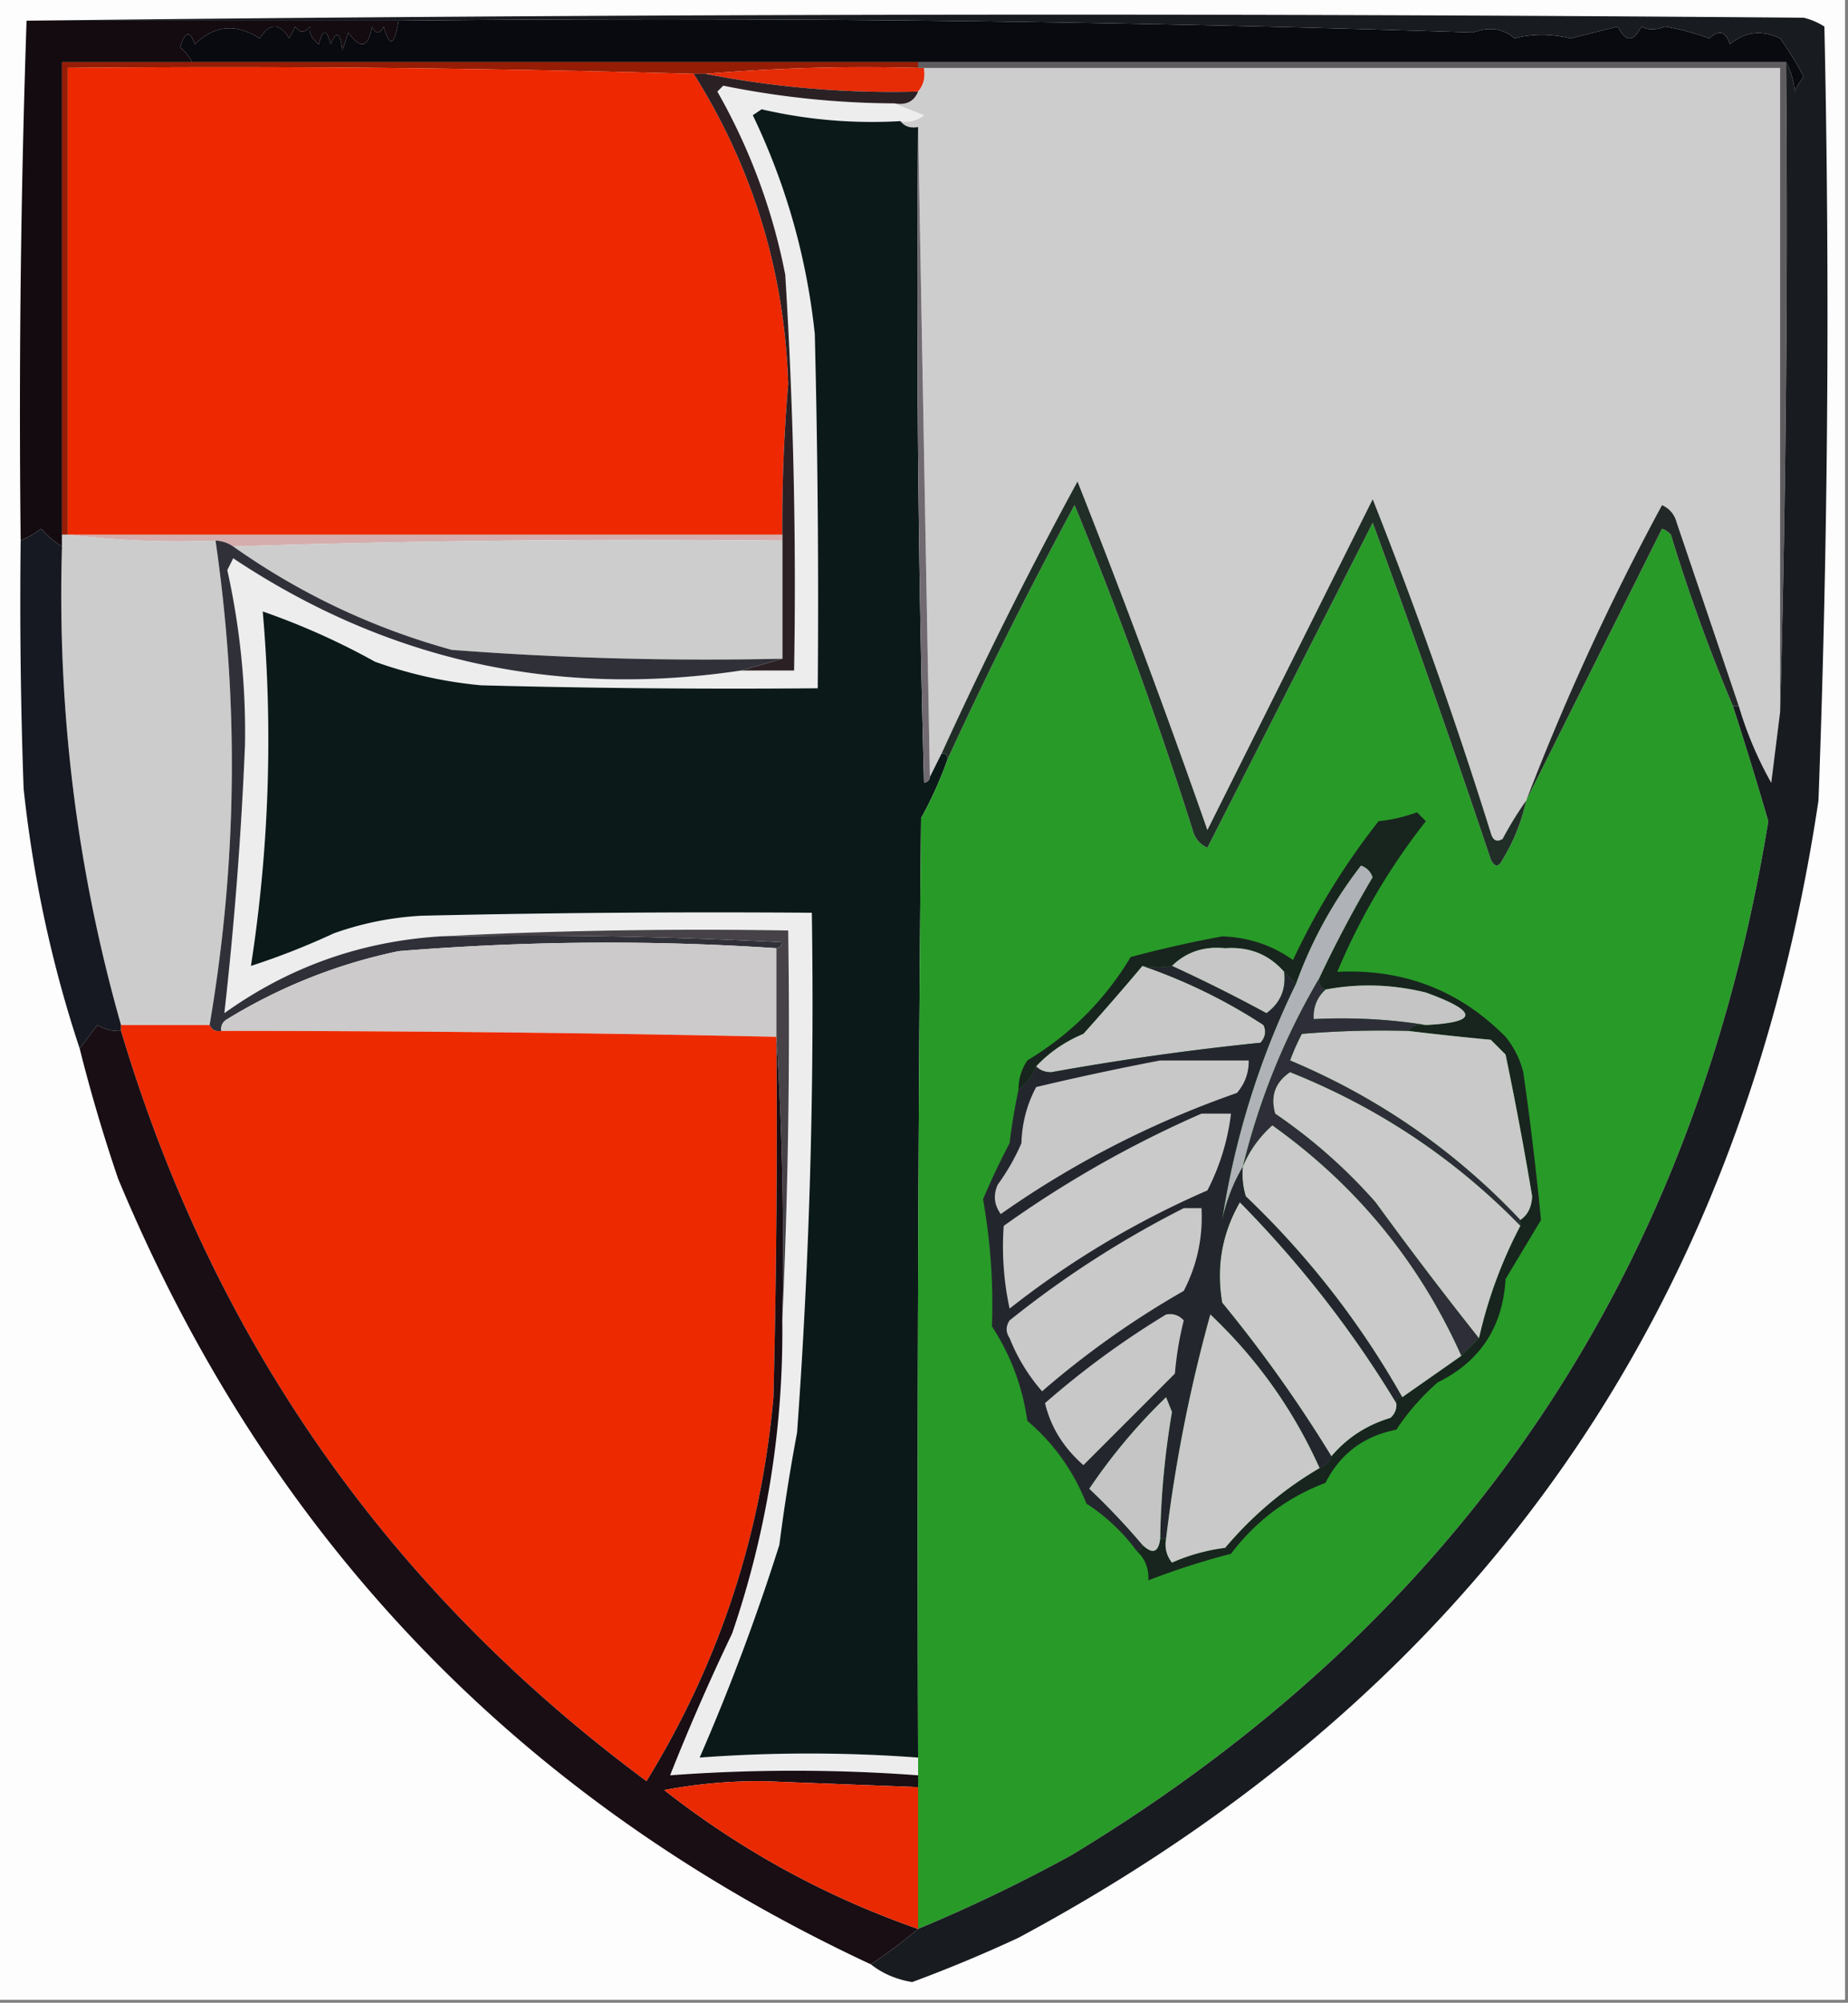 <svg xmlns="http://www.w3.org/2000/svg" width="313" height="339" style="shape-rendering:geometricPrecision;text-rendering:geometricPrecision;image-rendering:optimizeQuality;fill-rule:evenodd;clip-rule:evenodd"><rect width="100%" height="100%" fill="#808080" stroke="none"/><path style="opacity:1" fill="#fdfdfd" d="M-.5-.5h313v339H-.5V-.5z"/><path style="opacity:1" fill="#080a10" d="M67.5 3.5c60.717-.636 121.383.03 182 2 2.755-1.022 5.088-.689 7 1 3.003-.803 6.17-.803 9.5 0l8-2c1.333 2.667 2.667 2.667 4 0 1.13.614 2.463.614 4 0 2.568.434 5.068 1.1 7.5 2 1.656-1.522 2.823-1.189 3.5 1 2.555-2.15 5.388-2.483 8.5-1a52.422 52.422 0 0 1 4 6.5 9.457 9.457 0 0 0-1.5 2.5c-.198-1.882-.698-3.548-1.5-5h-270c-.453-.958-1.12-1.792-2-2.5.862-2.734 1.695-2.901 2.5-.5 3.285-3.243 6.952-3.576 11-1 1.667-2.667 3.333-2.667 5 0l1-2c.741 1.14 1.575 1.14 2.5 0-.204 1.03.296 2.03 1.5 3 .667-2.667 1.333-2.667 2 0 .974-2.378 1.641-2.044 2 1l1-3c2.071 2.916 3.405 2.582 4-1 .667 1.333 1.333 1.333 2 0 .974 3.595 1.807 3.262 2.5-1z"/><path style="opacity:1" fill="#951d05" d="M32.5 10.5h123v1c-12.178-.328-24.178.005-36 1h-2a2809.64 2809.64 0 0 0-106-1v79h-1v-80h22z"/><path style="opacity:1" fill="#ee2800" d="M117.5 12.5c10.052 15.994 15.385 33.495 16 52.5a279.714 279.714 0 0 0-1 25.5h-121v-79a2809.64 2809.64 0 0 1 106 1z"/><path style="opacity:1" fill="#e62b07" d="M119.5 12.5c11.822-.995 23.822-1.328 36-1h1c.268 1.599-.066 2.932-1 4a164.87 164.87 0 0 1-36-3z"/><path style="opacity:1" fill="#cdcdcd" d="M156.5 11.5h145v109l-1.5 12a62.971 62.971 0 0 1-5.5-13 27574.16 27574.16 0 0 0-10.5-31c-.368-1.41-1.201-2.41-2.5-3a422.96 422.96 0 0 0-23 50 59.803 59.803 0 0 0-4 6.5c-.983.591-1.65.257-2-1a807.075 807.075 0 0 0-20-56.5l-28 56a1563.62 1563.62 0 0 0-22-59 739.873 739.873 0 0 0-23 46l-2 4-2-110c-1.291.237-2.291-.096-3-1 1.478.262 2.811-.071 4-1a111.488 111.488 0 0 1-5-2c1.983.343 3.317-.323 4-2 .934-1.068 1.268-2.401 1-4z"/><path style="opacity:1" fill="#5f5c5f" d="M155.5 11.5v-1h147c.332 36.837-.002 73.504-1 110v-109h-146z"/><path style="opacity:1" fill="#ededee" d="M151.5 17.5c1.542.663 3.209 1.33 5 2-1.189.929-2.522 1.262-4 1a82.49 82.49 0 0 1-23.5-2l-1.5 1c5.618 11.692 9.118 24.026 10.5 37 .5 19.997.667 39.997.5 60-19.003.167-38.003 0-57-.5a72.47 72.47 0 0 1-18-4 121.008 121.008 0 0 0-19-8.5 249.905 249.905 0 0 1-2 60 123.658 123.658 0 0 0 14-5.5 52.32 52.32 0 0 1 15-3c21.998-.5 43.997-.667 66-.5.452 29.379-.382 58.712-2.5 88a327.248 327.248 0 0 0-3 19 369.098 369.098 0 0 1-13.5 36 249.705 249.705 0 0 1 37 0v3a285.27 285.27 0 0 0-42 0 374.307 374.307 0 0 1 10.5-24c5.876-17.174 8.71-34.841 8.5-53a1089.684 1089.684 0 0 0 1-66c-19.84-.33-39.507.003-59 1-13.452.872-25.619 5.205-36.5 13a640.628 640.628 0 0 0 3.5-45.5 126.658 126.658 0 0 0-3-29.5l1-2c26.047 17.34 54.714 23.674 86 19h9a847.68 847.68 0 0 0-1.5-67 101.853 101.853 0 0 0-11.5-31l1-1a148.4 148.4 0 0 0 29 3z"/><path style="opacity:1" fill="#0b1919" d="M152.5 20.5c.709.904 1.709 1.237 3 1-.333 37.006 0 74.006 1 111 .607-.124.94-.457 1-1l2-4c.667 0 1 .333 1 1a66.584 66.584 0 0 1-4.5 10c-.5 52.999-.667 105.999-.5 159a249.705 249.705 0 0 0-37 0 369.098 369.098 0 0 0 13.5-36 327.248 327.248 0 0 1 3-19 1005.098 1005.098 0 0 0 2.5-88c-22.003-.167-44.002 0-66 .5a52.32 52.32 0 0 0-15 3 123.658 123.658 0 0 1-14 5.5 249.905 249.905 0 0 0 2-60 121.008 121.008 0 0 1 19 8.5 72.47 72.47 0 0 0 18 4c18.997.5 37.997.667 57 .5.167-20.003 0-40.003-.5-60-1.382-12.974-4.882-25.308-10.5-37l1.5-1a82.49 82.49 0 0 0 23.5 2z"/><path style="opacity:1" fill="#716a71" d="m155.5 21.5 2 110c-.06.543-.393.876-1 1-1-36.994-1.333-73.994-1-111z"/><path style="opacity:1" fill="#2b2024" d="M117.5 12.5h2a164.87 164.87 0 0 0 36 3c-.683 1.677-2.017 2.343-4 2a148.4 148.4 0 0 1-29-3l-1 1a101.853 101.853 0 0 1 11.5 31 847.68 847.68 0 0 1 1.5 67h-9l7-2v-21a279.714 279.714 0 0 1 1-25.5c-.615-19.005-5.948-36.505-16-52.5z"/><path style="opacity:1" fill="#130b0f" d="M4.5 3.5h63c-.693 4.262-1.526 4.595-2.5 1-.667 1.333-1.333 1.333-2 0-.595 3.582-1.929 3.916-4 1l-1 3c-.359-3.044-1.026-3.378-2-1-.667-2.667-1.333-2.667-2 0-1.204-.97-1.704-1.97-1.5-3-.925 1.14-1.759 1.14-2.5 0l-1 2c-1.667-2.667-3.333-2.667-5 0-4.048-2.576-7.715-2.243-11 1-.805-2.401-1.638-2.234-2.5.5.88.708 1.547 1.542 2 2.5h-22v82a14.691 14.691 0 0 1-3.5-3 18.49 18.49 0 0 1-3.5 2c-.325-29.407.009-58.74 1-88z"/><path style="opacity:1" fill="#289a28" d="m258.5 135.5 23-46c.586.21 1.086.543 1.5 1a297.664 297.664 0 0 0 10.5 29 658.06 658.06 0 0 1 6 19.5c-12.459 76.621-51.792 134.954-118 175a267.708 267.708 0 0 1-26 12.5v-29c-.167-53.001 0-106.001.5-159a66.584 66.584 0 0 0 4.5-10 744.309 744.309 0 0 1 21.5-43 695.096 695.096 0 0 1 20 55c.368 1.41 1.201 2.41 2.5 3l28-55a2098.013 2098.013 0 0 1 20 57c.667 1.333 1.333 1.333 2 0a32.24 32.24 0 0 0 4-10z"/><path style="opacity:1" fill="#d5adad" d="M11.5 90.5h121v1c-31.171-.332-62.171.002-93 1a5.728 5.728 0 0 0-3-1c-8.517.326-16.85-.007-25-1z"/><path style="opacity:1" fill="#ccc" d="M10.5 90.5h1c8.15.993 16.483 1.326 25 1 4 27.363 3.666 54.697-1 82h-15c-7.494-26.326-10.827-53.326-10-81v-2z"/><path style="opacity:1" fill="#cdcdcd" d="M132.5 91.5v20a569.007 569.007 0 0 1-56-1.5c-13.399-3.701-25.732-9.534-37-17.5a2162.785 2162.785 0 0 1 93-1z"/><path style="opacity:1" fill="#222827" d="M294.5 119.5h-1a297.664 297.664 0 0 1-10.5-29 3.646 3.646 0 0 0-1.5-1l-23 46a422.96 422.96 0 0 1 23-50c1.299.59 2.132 1.59 2.5 3a27574.16 27574.16 0 0 1 10.5 31z"/><path style="opacity:1" fill="#303039" d="M36.5 91.5a5.728 5.728 0 0 1 3 1c11.268 7.966 23.601 13.799 37 17.5a569.007 569.007 0 0 0 56 1.5l-7 2c-31.286 4.674-59.953-1.66-86-19l-1 2a126.658 126.658 0 0 1 3 29.5 640.628 640.628 0 0 1-3.5 45.5c10.881-7.795 23.048-12.128 36.5-13 19.345-.333 38.678 0 58 1-.124.607-.457.94-1 1-21.193-1.409-42.526-1.242-64 .5a91.023 91.023 0 0 0-29 11.5c-.797.457-1.13 1.124-1 2-.992.172-1.658-.162-2-1 4.666-27.303 5-54.637 1-82z"/><path style="opacity:1" fill="#212e27" d="M258.5 135.5a32.24 32.24 0 0 1-4 10c-.667 1.333-1.333 1.333-2 0a2098.013 2098.013 0 0 0-20-57l-28 55c-1.299-.59-2.132-1.59-2.5-3a695.096 695.096 0 0 0-20-55 744.309 744.309 0 0 0-21.5 43c0-.667-.333-1-1-1a739.873 739.873 0 0 1 23-46 1563.62 1563.62 0 0 1 22 59l28-56a807.075 807.075 0 0 1 20 56.5c.35 1.257 1.017 1.591 2 1a59.803 59.803 0 0 1 4-6.5z"/><path style="opacity:1" fill="#161921" d="M10.5 92.5c-.827 27.674 2.506 54.674 10 81v1a6.845 6.845 0 0 1-4-1 494.818 494.818 0 0 0-3 4c-4.71-14.188-7.876-28.855-9.5-44a882.433 882.433 0 0 1-.5-42 18.49 18.49 0 0 0 3.5-2 14.691 14.691 0 0 0 3.5 3z"/><path style="opacity:1" fill="#cccaca" d="M131.5 160.5v15a4350.83 4350.83 0 0 0-94-1c-.13-.876.203-1.543 1-2a91.023 91.023 0 0 1 29-11.5c21.474-1.742 42.807-1.909 64-.5z"/><path style="opacity:1" fill="#afb2b6" d="M223.5 165.5c-5.876 9.944-10.21 20.611-13 32-1.608 2.71-2.775 5.71-3.5 9a139.098 139.098 0 0 1 12.5-40 73.16 73.16 0 0 1 11-20c1 .333 1.667 1 2 2a208.193 208.193 0 0 0-9 17z"/><path style="opacity:1" fill="#18241e" d="M192.5 262.5c.667 0 1-.333 1-1 1.696 1.629 2.696 1.296 3-1h1c-.262 1.478.071 2.811 1 4a31.827 31.827 0 0 1 9-2.5c4.645-5.492 9.979-9.992 16-13.5 1-.333 1.667-1 2-2 2.638-3.121 5.972-5.288 10-6.5.752-.671 1.086-1.504 1-2.5 0-.667.333-1 1-1l10-7 3-3a77.27 77.27 0 0 1 7-19v-1c1.248-.834 1.915-2.167 2-4a601.664 601.664 0 0 0-4.5-24l-2.5-2.5a496.933 496.933 0 0 1-14-1.5c.709-.904 1.709-1.237 3-1 8.925-.436 8.925-2.269 0-5.5-5.707-1.399-11.373-1.566-17-.5-.838-.342-1.172-1.008-1-2a208.193 208.193 0 0 1 9-17c-.333-1-1-1.667-2-2a73.16 73.16 0 0 0-11 20l-2-2c-2.592-2.956-5.926-4.289-10-4-3.589-.36-6.589.64-9 3-1.358.322-3.025.322-5 0a468.03 468.03 0 0 1-10 11.5c-3.121 1.306-5.787 3.14-8 5.5a9.82 9.82 0 0 1-3 4c-.009-1.808.491-3.475 1.5-5 7.307-4.395 13.14-10.228 17.5-17.5a197.108 197.108 0 0 1 15.5-3.5c4.44.147 8.44 1.48 12 4a120.91 120.91 0 0 1 14.5-23.5 26.67 26.67 0 0 0 6.5-1.5l1.5 1.5c-6.176 7.859-11.176 16.359-15 25.5 11.203-.547 20.703 3.12 28.5 11a15.39 15.39 0 0 1 3 6 540.014 540.014 0 0 1 3 25l-6 10c-.468 8.116-4.301 13.949-11.5 17.5a39.806 39.806 0 0 0-7 8c-5.514 1.08-9.514 4.08-12 9-6.442 2.432-11.776 6.432-16 12a124.224 124.224 0 0 0-14 4.5c.108-2.014-.558-3.68-2-5z"/><path style="opacity:1" fill="#c8c8c9" d="M193.5 163.5a92.108 92.108 0 0 1 20.5 10c.492 1.049.326 2.049-.5 3a464.062 464.062 0 0 0-35.5 5c-1.07-.028-1.903-.361-2.5-1 2.213-2.36 4.879-4.194 8-5.5a468.03 468.03 0 0 0 10-11.5z"/><path style="opacity:1" fill="#c6c6c6" d="M217.5 164.5c.349 2.963-.651 5.296-3 7a263.625 263.625 0 0 0-16-8c2.411-2.36 5.411-3.36 9-3 4.074-.289 7.408 1.044 10 4z"/><path style="opacity:1" fill="#464247" d="M74.5 158.5a871.154 871.154 0 0 1 59-1c.331 22.173-.003 44.173-1 66a576.628 576.628 0 0 0-1-48v-15c.543-.06.876-.393 1-1a841.587 841.587 0 0 0-58-1z"/><path style="opacity:1" fill="#c5c5c6" d="M241.5 173.5c-6.145-.99-12.478-1.323-19-1-.108-2.014.558-3.68 2-5 5.627-1.066 11.293-.899 17 .5 8.925 3.231 8.925 5.064 0 5.5z"/><path style="opacity:1" fill="#ed2900" d="M20.5 173.5h15c.342.838 1.008 1.172 2 1a4350.83 4350.83 0 0 1 94 1c.167 20.336 0 40.669-.5 61-2.085 23.42-9.251 45.087-21.5 65-43.707-32.387-73.374-74.72-89-127v-1z"/><path style="opacity:1" fill="#c9c9c9" d="M238.5 174.5c4.649.565 9.316 1.065 14 1.5l2.5 2.5a601.664 601.664 0 0 1 4.5 24c-.085 1.833-.752 3.166-2 4-11.072-11.731-24.072-20.731-39-27a37.138 37.138 0 0 1 2-4.5 162.597 162.597 0 0 1 18-.5z"/><path style="opacity:1" fill="#2d2e37" d="M223.5 165.5c-.172.992.162 1.658 1 2-1.442 1.32-2.108 2.986-2 5 6.522-.323 12.855.01 19 1-1.291-.237-2.291.096-3 1a162.597 162.597 0 0 0-18 .5 37.138 37.138 0 0 0-2 4.5c14.928 6.269 27.928 15.269 39 27v1c-11.112-11.397-24.112-20.064-39-26-2.514 1.718-3.347 4.051-2.5 7a90.479 90.479 0 0 1 17 15 688.126 688.126 0 0 0 17.5 23l-3 3c-7.104-15.846-17.77-28.846-32-39-2.208 1.988-3.875 4.322-5 7 2.79-11.389 7.124-22.056 13-32z"/><path style="opacity:1" fill="#181b20" d="M4.5 3.5a15108.93 15108.93 0 0 1 301-.5c1.266.31 2.433.81 3.5 1.5.951 43.69.617 87.357-1 131-13.015 86.883-58.181 151.05-135.5 192.5a240.716 240.716 0 0 1-18 7.5c-2.676-.439-5.009-1.439-7-3a88.954 88.954 0 0 0 8-6 267.708 267.708 0 0 0 26-12.5c66.208-40.046 105.541-98.379 118-175a658.06 658.06 0 0 0-6-19.5h1a62.971 62.971 0 0 0 5.5 13l1.5-12a3026.141 3026.141 0 0 0 1-110c.802 1.452 1.302 3.118 1.5 5a9.457 9.457 0 0 1 1.5-2.5 52.422 52.422 0 0 0-4-6.5c-3.112-1.483-5.945-1.15-8.5 1-.677-2.189-1.844-2.522-3.5-1a41.473 41.473 0 0 0-7.5-2c-1.537.614-2.87.614-4 0-1.333 2.667-2.667 2.667-4 0l-8 2c-3.33-.803-6.497-.803-9.5 0-1.912-1.689-4.245-2.022-7-1a4237.009 4237.009 0 0 0-182-2h-63z"/><path style="opacity:1" fill="#cacaca" d="M257.5 207.5a77.27 77.27 0 0 0-7 19 688.126 688.126 0 0 1-17.5-23 90.479 90.479 0 0 0-17-15c-.847-2.949-.014-5.282 2.5-7 14.888 5.936 27.888 14.603 39 26z"/><path style="opacity:1" fill="#cacaca" d="m247.5 229.5-10 7a146.128 146.128 0 0 0-26.5-34 12.93 12.93 0 0 1-.5-5c1.125-2.678 2.792-5.012 5-7 14.23 10.154 24.896 23.154 32 39z"/><path style="opacity:1" fill="#cacaca" d="M236.5 237.5c.086.996-.248 1.829-1 2.5-4.028 1.212-7.362 3.379-10 6.5a229.996 229.996 0 0 0-18.5-26c-1.032-6.063-.032-11.73 3-17 10.225 10.374 19.058 21.708 26.5 34z"/><path style="opacity:1" fill="#24262e" d="M193.5 163.5c1.975.322 3.642.322 5 0a263.625 263.625 0 0 1 16 8c2.349-1.704 3.349-4.037 3-7l2 2a139.098 139.098 0 0 0-12.5 40c.725-3.29 1.892-6.29 3.5-9a12.93 12.93 0 0 0 .5 5 146.128 146.128 0 0 1 26.5 34c-.667 0-1 .333-1 1-7.442-12.292-16.275-23.626-26.5-34-3.032 5.27-4.032 10.937-3 17a229.996 229.996 0 0 1 18.5 26c-.333 1-1 1.667-2 2-4.438-9.868-10.605-18.535-18.5-26-3.486 12.589-5.986 25.255-7.5 38h-1c.117-7.216.783-14.382 2-21.5l-1-2.5a96.246 96.246 0 0 0-13 15.5 120.69 120.69 0 0 1 9 9.5c0 .667-.333 1-1 1a32.426 32.426 0 0 0-8.5-8c-2.169-5.502-5.503-10.169-10-14-.817-5.787-2.817-11.12-6-16 .271-7.147-.229-14.313-1.5-21.5a121.865 121.865 0 0 1 4.5-9.5 97.51 97.51 0 0 1 1.5-9 9.82 9.82 0 0 0 3-4c.597.639 1.43.972 2.5 1a464.062 464.062 0 0 1 35.5-5c.826-.951.992-1.951.5-3a92.108 92.108 0 0 0-20.5-10z"/><path style="opacity:1" fill="#c9c9c9" d="M200.5 204.5h3c.261 4.955-.739 9.622-3 14a151.342 151.342 0 0 0-24 17 30.985 30.985 0 0 1-5.5-9c-.667-1-.667-2 0-3a168.536 168.536 0 0 1 29.5-19z"/><path style="opacity:1" fill="#cacaca" d="M203.5 188.5h5a38.382 38.382 0 0 1-4 13 151.454 151.454 0 0 0-33.5 20 49.624 49.624 0 0 1-1-14 184.903 184.903 0 0 1 33.5-19z"/><path style="opacity:1" fill="#c8c8c8" d="M196.5 179.5h15c.028 2.082-.639 3.916-2 5.5-14.366 5.015-27.699 11.849-40 20.5-1.131-1.574-1.298-3.241-.5-5a36.16 36.16 0 0 0 4-7c.1-3.403.934-6.57 2.5-9.5a483.838 483.838 0 0 1 21-4.5z"/><path style="opacity:1" fill="#c9c9c9" d="M223.5 248.5c-6.021 3.508-11.355 8.008-16 13.5a31.827 31.827 0 0 0-9 2.5c-.929-1.189-1.262-2.522-1-4 1.514-12.745 4.014-25.411 7.5-38 7.895 7.465 14.062 16.132 18.5 26z"/><path style="opacity:1" fill="#c8c8c8" d="M197.5 222.5c1.175-.219 2.175.114 3 1a55.582 55.582 0 0 0-1.5 9L183.5 248c-3.383-2.968-5.55-6.468-6.5-10.5a146.177 146.177 0 0 1 20.5-15z"/><path style="opacity:1" fill="#c5c5c6" d="M196.5 260.5c-.304 2.296-1.304 2.629-3 1a120.69 120.69 0 0 0-9-9.5 96.246 96.246 0 0 1 13-15.5l1 2.5a140.939 140.939 0 0 0-2 21.5z"/><path style="opacity:1" fill="#180e13" d="M20.5 174.5c15.626 52.28 45.293 94.613 89 127 12.249-19.913 19.415-41.58 21.5-65 .5-20.331.667-40.664.5-61a576.628 576.628 0 0 1 1 48c.21 18.159-2.624 35.826-8.5 53a374.307 374.307 0 0 0-10.5 24 285.27 285.27 0 0 1 42 0v2l-26-1a86.045 86.045 0 0 0-17 1.5c13.052 10.228 27.385 18.061 43 23.5a88.954 88.954 0 0 1-8 6C87.834 304.667 45.334 260.333 20 199.5a277.166 277.166 0 0 1-6.5-22 494.818 494.818 0 0 1 3-4 6.845 6.845 0 0 0 4 1z"/><path style="opacity:1" fill="#e82901" d="M155.5 302.5v24c-15.615-5.439-29.948-13.272-43-23.5a86.045 86.045 0 0 1 17-1.5l26 1z"/></svg>